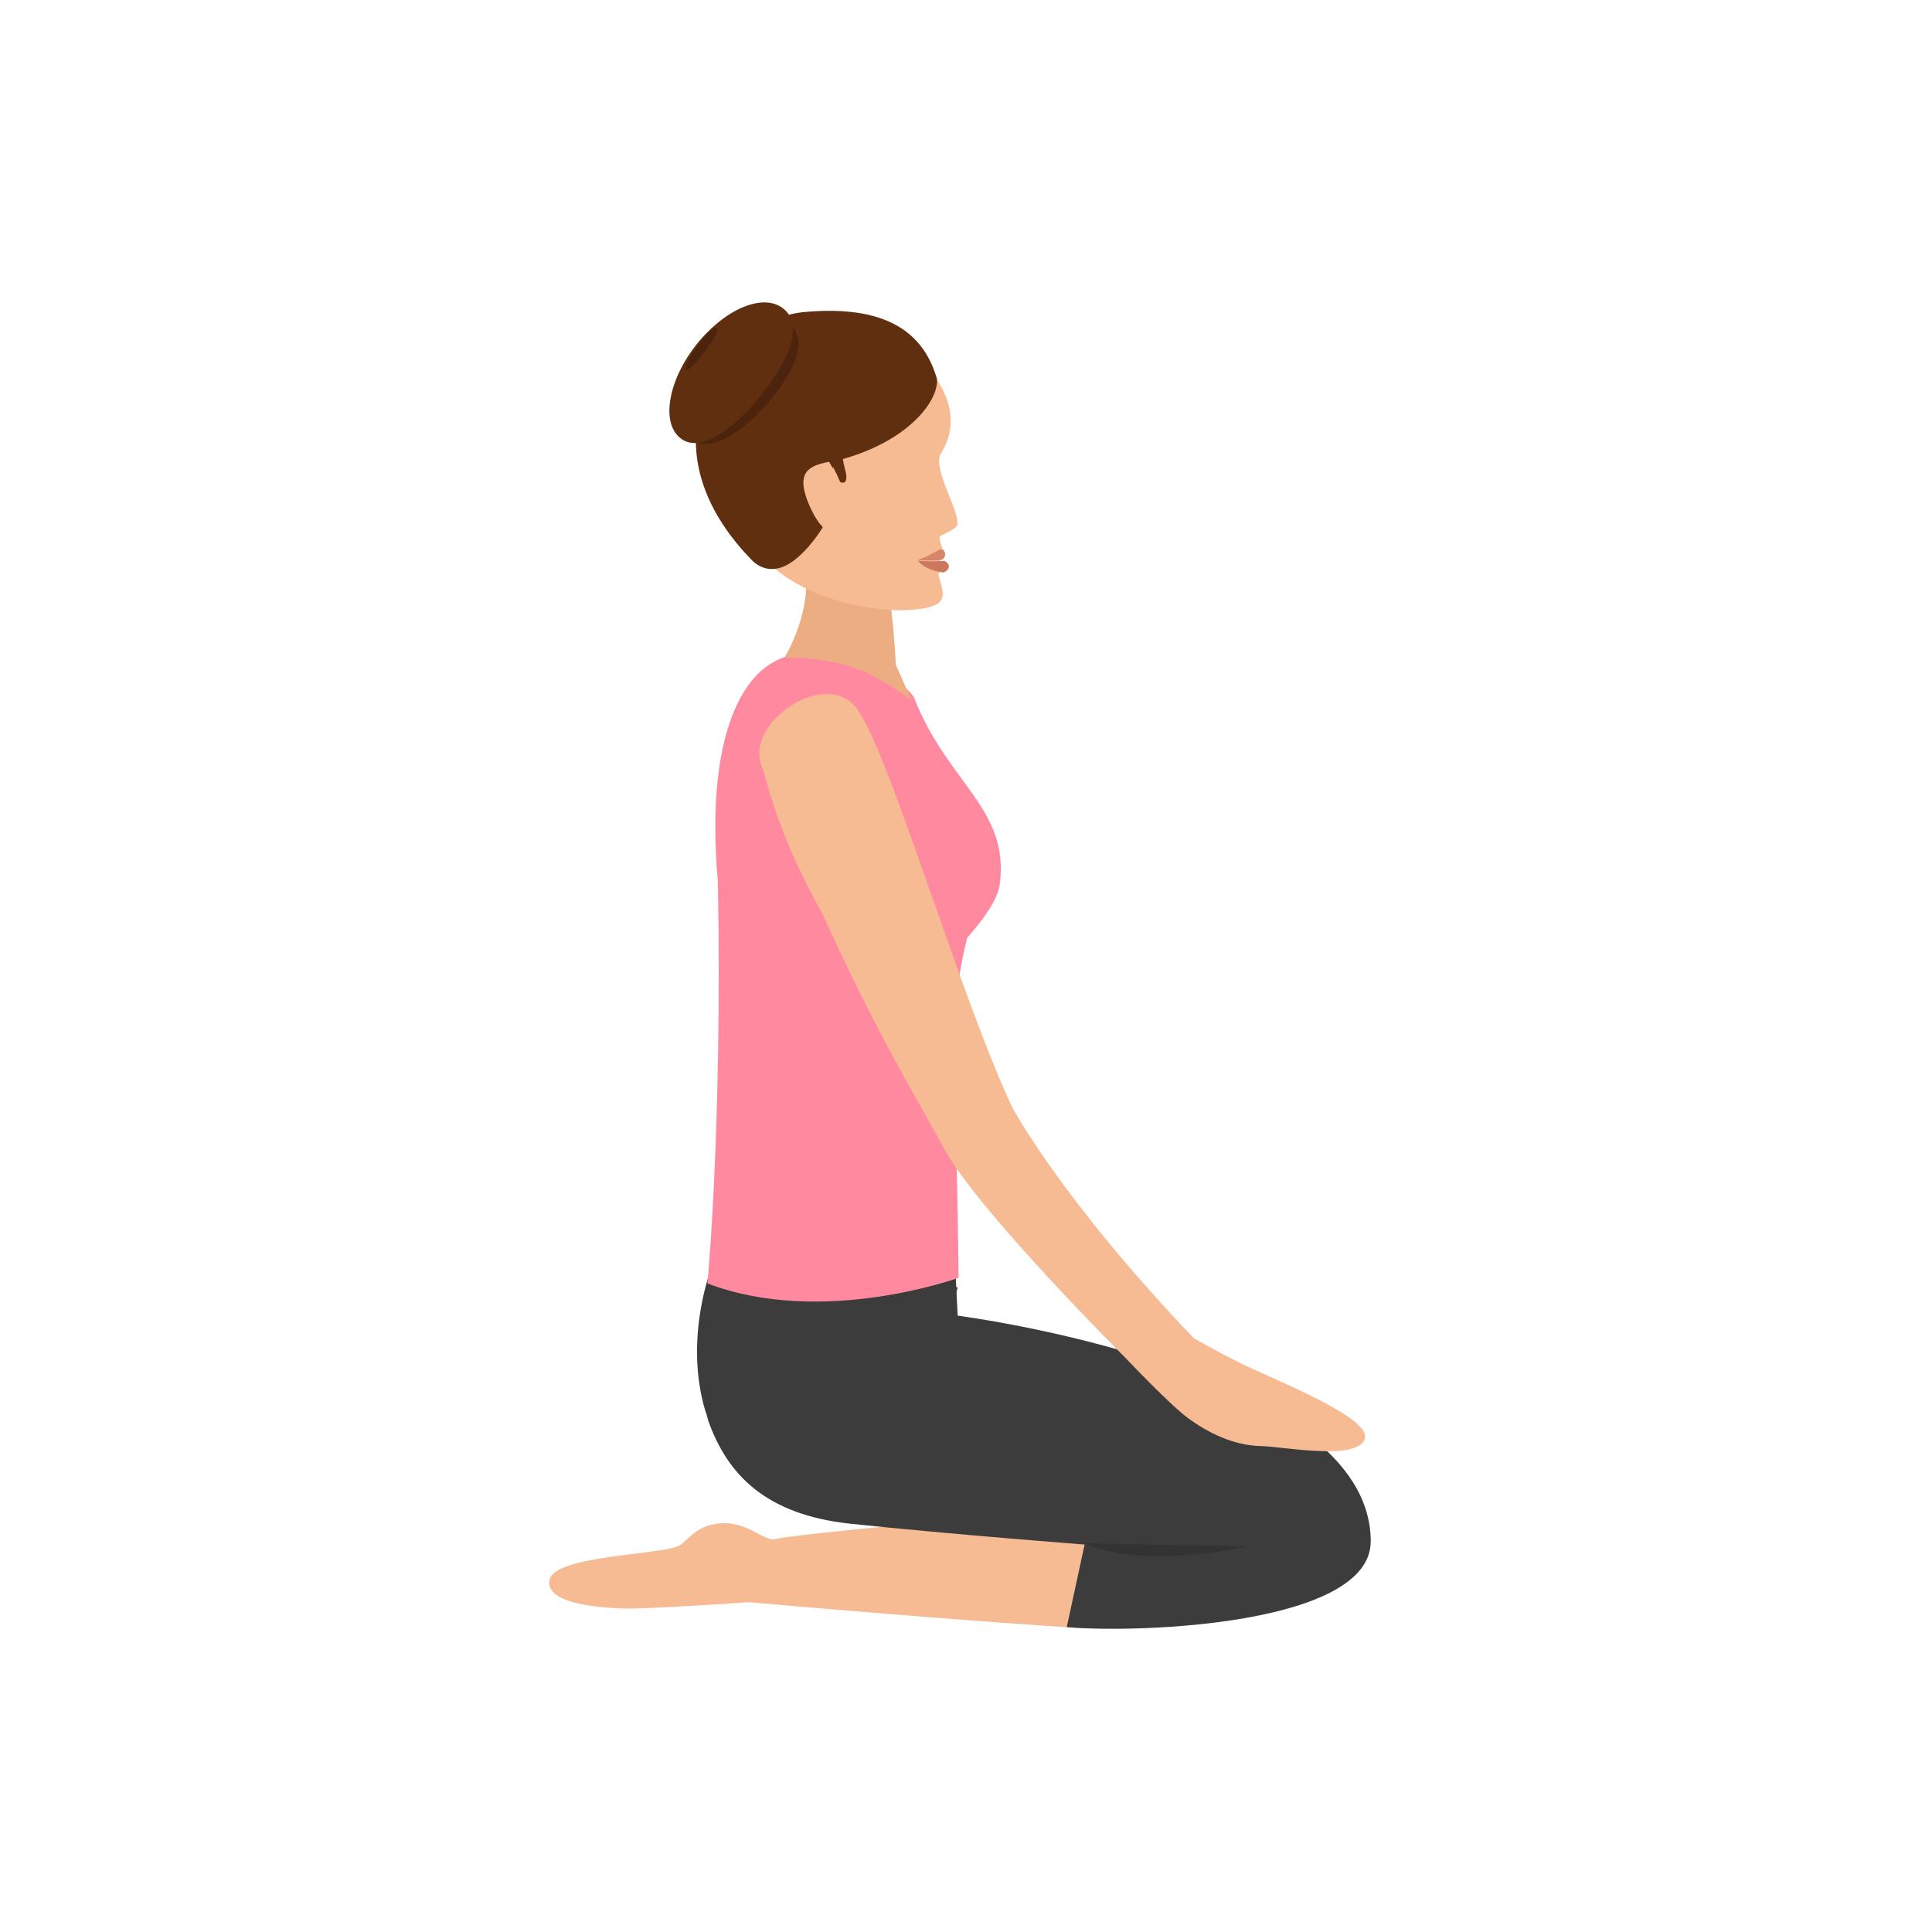 <svg width="497" height="497" viewBox="0 0 497 497" fill="none" xmlns="http://www.w3.org/2000/svg">
<path d="M246.358 331.209C212.698 322.261 187.812 309.67 182.287 328.179C175.554 350.642 182.349 365.419 182.349 365.419C182.349 365.419 220.15 392.908 225.353 382.509C229.551 373.999 233.411 366.279 236.927 359.665C240.952 351.789 246.358 331.209 246.358 331.209Z" fill="#3D3C3C"/>
<path d="M141.3 406.605C142.235 399.993 170.36 400.07 174.75 397.57C177.025 396.322 178.866 392.639 184.506 391.943C191.758 390.956 196.471 396.387 199.052 395.953C212.277 393.63 248.487 391.28 264.614 388.529C268.323 387.957 272.044 386.737 276.057 386.979C281.355 387.246 281.205 418.939 279.759 418.91C256.64 417.64 201.283 412.977 192.781 412.161C192.781 412.161 167.191 413.914 161.086 413.792C157.391 413.718 140.364 413.216 141.3 406.605Z" fill="#F6BB92"/>
<path d="M279.011 397.327L274.419 418.571C293.463 420.235 352.829 417.891 352.616 396.391C352.378 352.111 246.359 338.445 246.359 338.445L245.901 329.292C247.214 319.694 177.626 352.312 182.174 365.397C187.181 379.613 197.242 389.599 218.518 391.949C244.915 394.722 279.011 397.327 279.011 397.327Z" fill="#3D3C3C"/>
<path d="M278.908 396.982L320.722 397.817C320.722 397.817 293.949 404.005 278.908 396.982Z" fill="#333333"/>
<path d="M257.175 227.596C259.825 208.12 243.806 201.558 235.2 179.617C234.125 176.874 222.661 168.642 216.217 167.873C209.126 167.091 201.691 167.423 195.774 172.587C191.17 176.657 181.384 189.587 184.675 226.949C185.819 291 181.969 330.14 181.969 330.14C211.459 341.454 246.597 328.709 246.597 328.709C245.965 271.391 243.922 260.466 248.829 241.195C248.664 241.352 256.418 233.183 257.175 227.596Z" fill="#FF8AA0"/>
<path d="M230.448 171.045C230.448 171.045 230.022 160.264 228.038 147.201L206.788 143.561C209.733 156.644 201.787 169.187 201.787 169.187C221.993 168.947 229.522 177.297 234.439 179.968L230.448 171.045Z" fill="#ECAD83"/>
<path d="M242.05 116.627C247.512 107.905 242.864 99.945 239.586 95.545C229.604 81.859 219.843 81.183 207.64 82.384C191.424 83.987 189.277 127.294 191.379 134.4C196.78 152.811 223.283 157.675 233.874 156.923C245.586 156.194 242.296 152.435 241.428 147.762C241.431 147.601 241.928 146.809 241.928 146.809C241.8 145.201 241.521 143.108 242.367 140.877C242.367 140.877 241.755 139.42 241.768 138.778C241.617 138.293 241.624 137.972 242.271 137.664C243.889 136.893 245.506 136.123 246 135.491C247.97 133.122 239.564 120.752 242.05 116.627Z" fill="#F6BB92"/>
<path d="M236.154 143.933C236.154 143.933 237.2 144.435 242.185 144.054C242.794 143.746 243.718 142.803 242.688 141.501C242.105 140.529 239.641 143.042 236.154 143.933Z" fill="#D6876B"/>
<path d="M236.148 144.147C236.148 144.147 237.413 146.563 242.649 147.265C243.308 147.129 243.812 146.541 243.982 146.246C244.504 144.762 242.873 144.282 242.873 144.282C237.452 144.622 236.148 144.147 236.148 144.147Z" fill="#CC785E"/>
<path d="M206.694 80.292C186.912 82.138 163.18 113.045 193.381 144.068C195.426 146.19 199.717 148.357 205.438 143.188C209.523 139.587 212.023 134.994 212.023 134.994C212.854 133.57 213.524 132.142 214.362 130.398C215.199 128.653 213.145 119.006 215.08 118.564C234.28 113.664 241.564 102.602 241.024 97.468C237.573 85.391 227.762 78.311 206.694 80.292Z" fill="#602F0F"/>
<path d="M208.096 129.771C211.801 138.359 215.369 138.269 220.348 137.405L216.274 123.991L213.277 118.791C208.14 119.813 204.543 121.347 208.096 129.771Z" fill="#F6BB92"/>
<path d="M178.312 113.224C173.14 109.8 174.478 100.182 181.197 91.778C187.916 83.374 197.329 79.451 202.502 82.875C207.674 86.299 205.561 93.688 198.843 102.092C192.127 110.338 183.485 116.648 178.312 113.224Z" fill="#4C230C"/>
<path d="M217.326 120.497C216.877 118.885 216.746 117.439 216.608 116.314C216.48 114.708 216.663 113.589 216.663 113.589L211.159 116.205C211.303 117.01 211.284 117.971 211.428 118.776C211.428 118.776 212.076 118.468 213.047 118.006L212.887 118.003C213.826 119.144 214.909 121.09 216.134 124C216.134 124 218.673 125.334 217.326 120.497Z" fill="#602F0F"/>
<path d="M175.311 112.923C170.093 109.292 171.59 98.579 178.67 89.261C185.75 79.943 195.783 75.333 201.158 79.128C206.377 82.76 204.13 90.892 196.89 100.207C189.806 109.685 180.527 116.715 175.311 112.923Z" fill="#602F0F"/>
<path d="M176.538 95.123C175.912 94.609 177.238 91.963 179.366 89C181.494 86.036 183.764 83.91 184.39 84.424C185.017 84.938 183.701 87.082 181.573 90.046C179.448 92.843 177.168 95.469 176.538 95.123Z" fill="#4C230C"/>
<path d="M351.036 370.281C352.724 365.831 337.511 358.962 322.137 352.09C316.747 349.74 307.103 344.264 307.103 344.264C272.957 308.515 260.32 284.724 260.32 284.724C246.213 254.499 228.131 191.048 219.845 181.595C211.559 172.143 190.482 186.614 196.329 198.099C200.057 211.624 203.711 220.824 211.889 235.719C225.36 265.772 237.598 285.551 242.837 295.423C251.472 311.448 289.885 349.685 289.885 349.685C289.885 349.685 301.16 361.599 305.731 364.893C310.46 368.35 317.106 371.845 324.298 371.989C329.893 372.1 348.847 375.841 351.036 370.281Z" fill="#F6BB92"/>
</svg>
